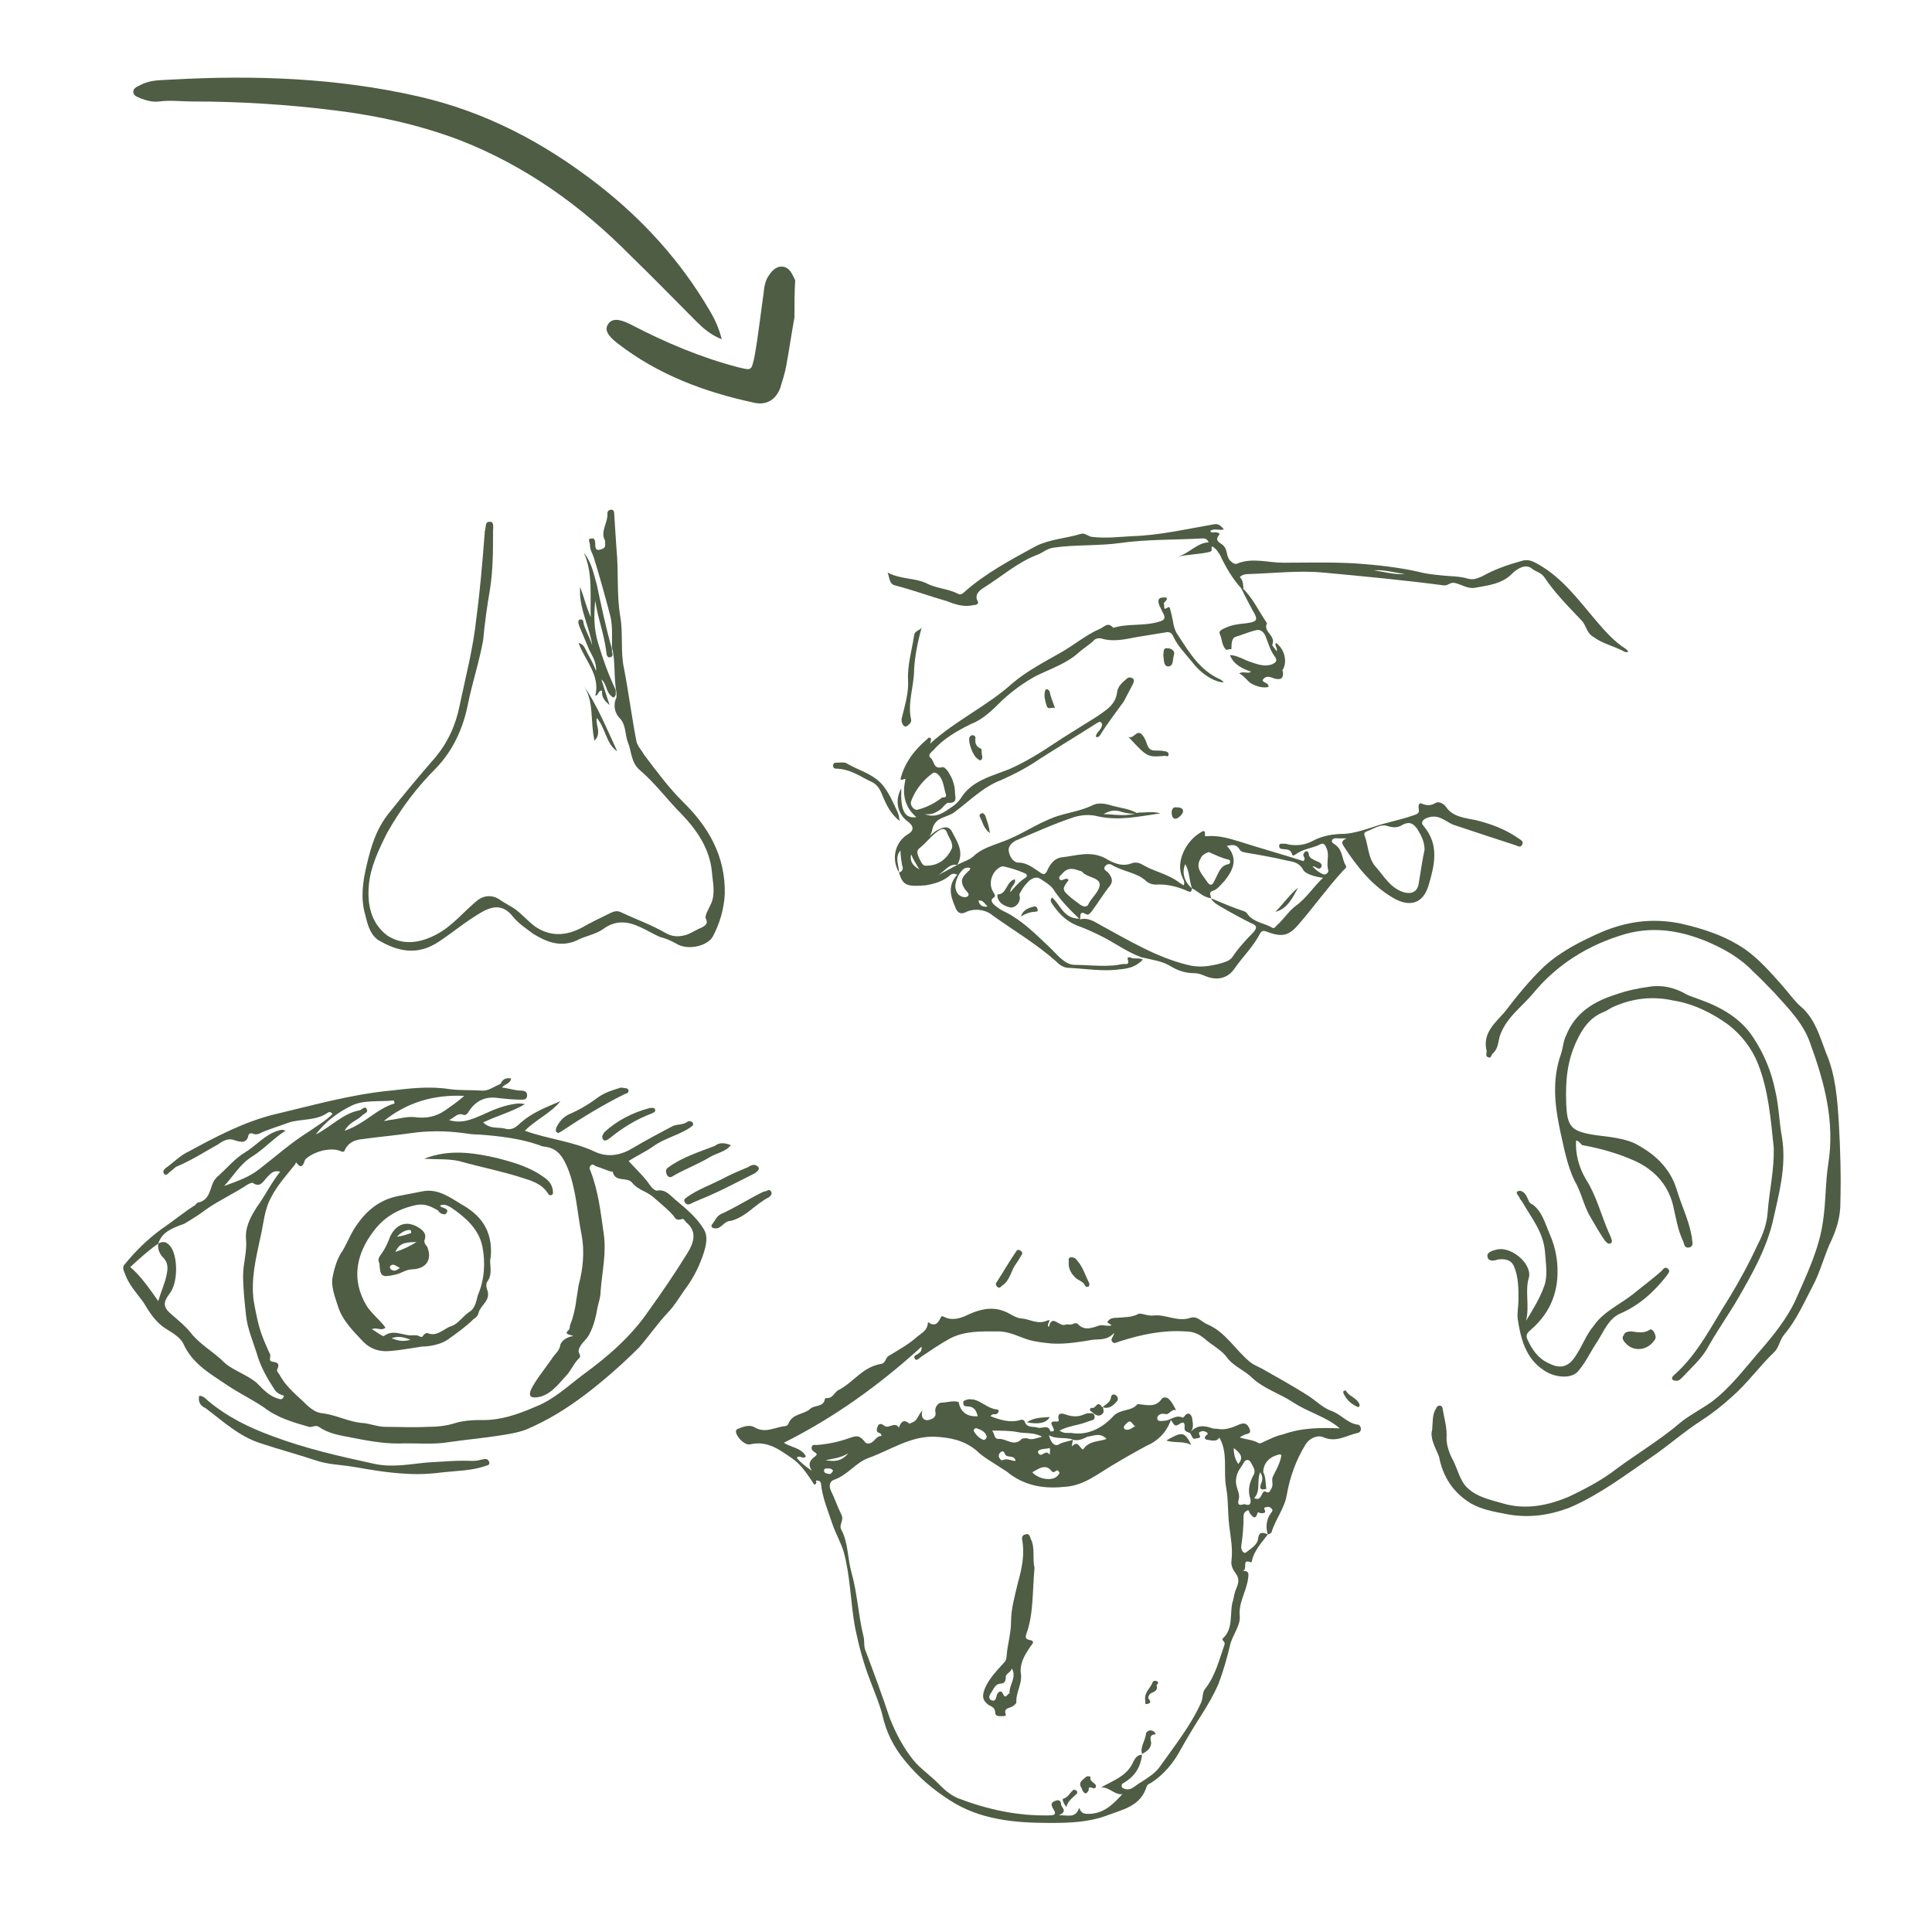 <?xml version="1.0" encoding="utf-8"?>
<!-- Generator: Adobe Illustrator 22.0.1, SVG Export Plug-In . SVG Version: 6.00 Build 0)  -->
<svg version="1.1" id="Layer_1" xmlns="http://www.w3.org/2000/svg" xmlns:xlink="http://www.w3.org/1999/xlink" x="0px" y="0px"
	 viewBox="0 0 255.1 255.1" style="enable-background:new 0 0 255.1 255.1;" xml:space="preserve">
<style type="text/css">
	.st0{fill:#4E5D44;}
</style>
<g>
	<path class="st0" d="M167.4,202.6c-0.8,1.1-1.8,2.1-2.1,3.5c0,0.1-0.1,0.2-0.1,0.2c-1.4-0.6-0.3,1.1-1.2,1.1c0.9,0,0.9,0.3,0.8,1
		c-0.2,1.7-1.3,3.2-1.1,5c0.1,1.3-1,2.5-1.3,3.9c-0.4,1.7-0.9,3.4-1.5,5c-0.6,1.4-1.4,2.8-2.3,4.2c-0.9,1.4-1.8,2.9-2.7,4.5
		c-0.9,1.7-2.2,3.3-3.9,4.4c-0.2,0.1-0.5,0.2-0.6,0.5c-0.8,2.6-3.1,3-5.2,3.8c-2.4,0.9-4.9,1-7.5,1c-4.7,0-9.3-0.4-13.3-3
		c-2.2-1.4-4.2-3.1-5.9-5.2c-1.5-1.8-2.5-3.8-3-6.1c-0.4-1.5-1-2.9-1.6-4.5c-0.9-2.3-1.5-4.6-2-7c-0.6-3.3-0.6-6.7-1.5-10
		c-0.4-1.3-1.1-2.5-1.5-3.7c-0.6-1.8-1.3-3.4-1.5-5.3c0-0.2-0.2-0.4-0.4-0.4c-0.4-0.1-0.2,0.2-0.2,0.3c-0.3,0.5-0.4,0-0.5-0.1
		c-0.8-1.2-1.6-2.4-2.8-3.2c-1.6-1.1-3.2-2.3-5.4-1.8c-0.7,0.2-1.7-0.8-1.9-1.5c-0.1-0.4,0.1-0.5,0.4-0.6c0.7-0.3,1.5-0.5,2.1-0.1
		c1.4,0.8,2.7-0.1,4-0.2c0.1,0,0.3-0.1,0.4-0.3c0.5-1.4,2.1-1.2,2.9-2c0.6-0.5,1.7-0.2,1.9-1.2c0-0.1,0.1-0.2,0.2-0.2
		c0.9,0.1,1.1-0.9,1.7-1.1c1.9-1,3.1-3,5.5-3.4c0.7-0.1,0.6-0.9,1.1-1.1c1.3-0.8,2.6-1.5,3.7-2.5c0.6-0.5,1.3-0.8,1.4-1.7
		c0-0.4,0.2-0.1,0.4,0c0.6,0.2,0.9,0,1.3-0.8c0.1-0.3,0.3-0.2,0.5-0.1c1,0.5,2.1,0.2,3.1-0.3c1.5-0.7,3.1-1.1,4.7-0.5
		c0.9,0.3,1.6,1,2.5,1c1,0.1,2,0.8,3.2,0.3c0.9-0.4-0.2,0.6,0.3,0.8c0.4-1.8,1.4,0.1,2.2-0.3c0.1-0.1,0.7,0.1,1-0.1
		c0.2-0.1,0.5-0.1,0.6,0c0.8,0.9,1.7,0.6,2.6,0.3c0.7-0.3,1.2,0.1,1.9-0.1c-0.2-0.1-0.4-0.3-0.6-0.4c0.3-0.6,0.9-0.6,1.3-0.6
		c0.9-0.1,1.8,0,2.8-0.5c0.3-0.2,1.2,0.3,2,0.2c1.6-0.2,3.2,0.9,4.9,0.3c0.9-0.3,1.5,0.6,2.3,0.9c2.3,1,3.6,3.3,5.5,4.9
		c0.5,0.4,1,0.6,1.6,0.9c2.1,1.2,4.3,2.4,6.3,3.7c0.9,0.6,1.8,1.5,2.9,1.9c1.2,0.4,2.1,1.6,3.4,1.8c0.3,0,0.4,0.2,0.5,0.5
		c0,0.3-0.1,0.5-0.4,0.6c-1.5,0.3-2.8,1.3-4.5,0.6c-0.8-0.4-1.9,0.1-2.4,0.9c-1.3,2.1-2.1,4.4-2.5,6.7c-0.3,1.8-1.5,3.2-2,4.9
		C167.8,202.5,167.5,202.6,167.4,202.6c-0.3-0.9-0.2-2,0.4-2.8c0.2-0.2,0.3-0.4,0.1-0.6c-0.2-0.2-0.4-0.3-0.6-0.2
		c-0.2,0-0.5,0-0.3,0.4s-0.2,0.4-0.5,0.4c-0.2,0-0.4-0.3-0.5,0.1c-0.3,0.9-0.7,0.2-0.9,0c-0.2-0.1-0.1-0.7-0.5-0.4
		c-0.2,0.1-0.4,0.3-0.4,0.7c0,1.3-0.1,2.6-0.3,3.9c-0.1,0.5,0.3,1.1,0.6,0.9c0.6-0.5,1.4-0.9,1.6-1.7
		C166.2,202.2,166.7,202.3,167.4,202.6z M141.7,190.1c-1-0.4-2.2,0-3.2-0.6c0.3,1.2,0.9,1.6,1.5,1.1
		C140.5,190.4,141.1,190.3,141.7,190.1c-0.1,0.2-0.1,0.5-0.2,0.9c0.9-0.9,1,0.2,1.5,0.4c0.8-1.2,2-1,3.1-1.4
		c-0.8-0.9-1.7-0.4-2.5-0.3C143,190,142.3,190.3,141.7,190.1z M167.2,196.6c-0.5,0.1-1,0.2-0.7-0.7c0.2-0.4,0.3-0.9-0.1-1.5
		c-0.5,1.1,0.1,2.5-0.8,3.4c1,0.5,0.9-0.8,1.4-0.9c0.5,0.3,0.6,0.2,0.9-0.4c0.3-0.6-0.1-1,0.2-1.6c0.4-0.8,0.8-1.5,1-2.3
		c0.1-0.4,0.2-0.7-0.4-0.5c-1.1,0.3-1.9,1.1-1.9,2.3C167.1,194.9,167.1,195.7,167.2,196.6z M157.1,189.2c-0.3-0.1-0.7-0.2-0.7-0.6
		c0.1-0.9-0.2-0.9-0.8-0.5c-0.6,0.4-0.7-0.3-1-0.6c-0.6,1.7-1.8,2.8-3.2,3.4c-1.5,0.8-2.9,1.6-4.4,2.5c-1.9,1.1-3.8,2.7-6.2,2.9
		c-2.7,0.3-5.2,0-7.5-1.7c-0.3-0.3-0.7-0.5-1-0.7c-1.2-0.8-2.5-1.5-3.4-2.4c-1.7-1.4-3.6-1.7-5.5-1.8c-3.2-0.1-5.9,1.8-8.7,2.8
		c-1.7,0.6-2.8,2.3-4.6,2.9c-0.5,0.2-0.7,0.7-0.4,1.4c0.5,1,0.9,2.2,1.4,3.2c0.4,0.8-0.4,1.3,0,2c0.9,1.7,0.8,3.7,1.3,5.5
		c0.8,2.8,0.9,5.6,1.6,8.5c0.2,0.7,0,1.3,0.3,2c1.1,2.9,2.2,5.9,3.2,8.9c0.8,2,1.8,3.9,3.1,5.5c0.9,1.1,2.2,2,3.2,3
		c0.8,0.8,1.5,1.5,2.6,2c3.9,1.5,7.9,2.4,12.2,2.3c0.7,0,0.9-0.2,0.5-0.8c-0.3-0.5-0.4-0.9,0.2-1.1c0.4-0.2,0.8-0.1,0.8,0.4
		s1,0.9-0.3,1.5c1.1-0.1,2.2,0.5,2.7-1c0.3,0.9,0.9,0.8,1.4,0.8c1.9-0.1,3-1.2,4.3-2.6c-1.1,0.1-1.6-0.9-2.8-0.9
		c1.6-0.9,3.1-1.4,4-2.9c0.3-0.5,0.5-1.4,1.4-1.4l0,0c-0.2,1.6-0.9,2.8-2.4,3.7c-0.2,0.1-0.3,0.2-0.3,0.4c0,0.3,0.2,0.3,0.4,0.4
		c0.9,0.3,1.4-0.5,2.2-0.9c0.9-0.6,1.9-1.2,2.5-2.1c1.9-2.7,4-5.3,5.4-8.4c0.3-0.7,0.1-1.4,0.6-1.9c1.3-1.7,1.8-3.8,2.5-5.8
		c0.1-0.4-0.5-0.5-0.2-0.8c1.3-1.2,0.9-3,1.2-4.6c0.2-0.5,0.2-1,0.4-1.6c0.3-0.8,0.7-1.4,0.1-2.3c-0.3-0.4-0.7-1-0.6-1.7
		c0.2-1.6-0.1-3.1-0.3-4.7c-0.2-1.7-0.1-3.4-0.4-5c-0.4-2.2,0.3-4.5-0.9-6.6c-0.3,0.6-1,0.4-1.6,0.3c-0.3,0-0.4-0.3-0.2-0.5
		c0.1-0.2,0.5-0.2,0.1-0.5c-0.2-0.1-0.4-0.2-0.7-0.1c-0.2,0.1-0.4,0.1-0.2,0.5c0.2,0.4-0.2,0.4-0.4,0.4
		C157.4,190.2,157.4,189.5,157.1,189.2c0.9-1.1,1.9-1,3-0.6c0.3,0.1,0.6,0,0.9,0.1c0.9,0.1,1.7-0.2,2.6-0.6c0.9-0.4,1.2,0.1,1.4,0.6
		c0.3,0.7-0.5,0.6-0.8,0.8c-0.1,0.1-0.3,0.1-0.5,0.3c0.9,0.3,1.7,0.3,2.4,0.7c0.2,0.1,0.3,0.1,0.5,0c0.9-0.4,1.8-0.9,2.8-1.1
		c2.5-0.9,5-0.9,7.5-0.8c-1.7-1.5-4.1-2.1-6.1-3.4c-1.8-1.2-3.9-1.8-5.5-3.3c-1-1-2.5-1.5-3.4-2.8c-0.7-0.9-1.9-1.5-2.8-2.3
		c-0.8-0.7-1.6-1-2.6-1c-2.9-0.2-5.8,0.4-8.6,1.3c-0.4,0.1-0.8,0.4-1,0.1c-0.4-0.4,0.2-0.7,0.2-1.2c-0.9,1-1.9,0.8-2.8,0.9
		c-1.8,0.3-3.6,0.6-5.4,0.5c-1-0.1-2.1-0.2-3.1-0.5c-1.3-0.4-2.5-1.1-4-1.1c-2.2,0-4.3-0.1-6.3,0.9c-1.3,0.7-2.6,1.6-3.8,2.4
		c-0.3,0.2-0.7,0.7-0.9,0.3c-0.3-0.4,0.3-0.5,0.5-0.7c0.3-0.2,0.4-0.4,0.4-0.9c-5.6,5.1-11.6,9.4-18.2,12.7c0.9,0.6,2.4,0.7,2.9,1.8
		c-0.4,0.5-0.8-0.3-1.2,0.2c0.5,0.6,1,1,2,1.7c-0.6-0.9-0.2-1.4,0.3-1.8c0.4-0.3,0.5-0.4,0-0.7c-0.3-0.2-0.4-0.4-0.3-0.7
		s0.4-0.2,0.6-0.2c1.4-0.1,2.9-0.4,4.3-0.9c1.1-0.4,1.4-0.4,2.2,0.6c0.1,0.1,0.3,0.1,0.4,0.1c0.8-0.1,0.9-1,1.7-1c0,0,0-0.3-0.3-0.4
		c-0.5-0.1-0.3-0.6-0.2-0.9c0.2-0.4,0.5-0.3,0.8-0.1c0.6,0.6,1.4-0.6,2,0.3c0.3-0.9,0.7-1.1,1.4-0.5c0,0,0.3-0.2,0.4-0.2
		c0.6-0.2,0.7-0.9,1.3-1.6c-0.3,1.1,0.3,1.4,0.8,1.3c0.4-0.1,1.1-0.3,0.9-1.1c-0.1-0.6,0.4-1.2,0.8-1.2c0.8,0,1.5-0.3,2.2-0.1
		c0.2,0.1,0.1,0.3,0.2,0.5c0.3,0.9,1.1,1.5,2.4,1.4c-0.2-0.8-0.5-1.3-1.4-1.3c-0.3,0-0.5-0.1-0.5-0.4c-0.1-0.4,0.3-0.4,0.5-0.5
		c0.3-0.1,0.6,0,0.9,0c1.1,0.3,1.9,1.2,3,1.3c0.4,0,0.3,0.4,0,0.6c-0.2,0.1-0.6-0.1-0.8,0.3c1.3,0.5,2.6,0.9,3.9,0.5
		c0.3-0.1,0.5,0,0.6,0.2c0.3,0.9,1.1,0.6,1.7,0.8c0.6,0.2,1.4-0.5,1.7,0.5c0,0,0.2,0,0.3,0c0.2-0.1,0.2-0.2,0.1-0.4
		c-0.2-0.5-0.7-1,0.5-0.9c0.1,0,0.2,0,0.2-0.2c-0.3-1.2,0.7-0.8,1-0.7c0.9,0.3,1.6,0.3,2.5-0.1c0.2-0.1,0.5-0.1,0.7-0.1
		s0.4,0,0.5,0.3s0,0.5-0.2,0.6c-0.3,0.1-0.7,0.2-0.9,0.3c-1.1,0.4-2.4,0.5-3.5,1.1c0.6,0.4,1,0.3,1.5,0.3c2.3,0.4,4.2-0.7,5.6-2.2
		c0.9-1,2.4-0.6,3.2-1.6h0.1c1.1,0.1,2.3,0.5,3.1-0.7c0.2-0.3,0.8-0.2,1,0.1c0.4,0.4,0.6,0.9,0.9,1.4c-0.7-0.2-0.9,0.7-1.5,0.5
		c-0.5-0.1-0.9,0.1-1,0.5c0,0.6,0.6,0.4,0.9,0.4c0.9,0,1.5-0.9,2.5-0.4c0,0,0.1-0.1,0.2-0.2c0.5-0.7,0.9-0.2,1,0.2
		C157.5,187.9,157.7,188.6,157.1,189.2z M164.3,198.6c0.8,0.3,0.9-0.1,0.8-0.7c-0.4-1.1-0.1-2.2,0.4-3.1c0.4-0.7-0.1-1.2-0.4-1.8
		c-0.2-0.3-0.6-0.3-0.8,0c-0.4,0.8-1,1.2-1.1,2.4c-0.1,0.9,0.5,1.6,0.4,2.4C163.4,198.5,163.4,198.9,164.3,198.6z M137.6,189.7
		c-1.1-0.6-2.2-0.4-3.2-0.6s-2.1-0.2-3.4-0.2c0.4,0.5,0.2,1.1,0.9,1.1c0.9-0.1,2,1.1,3,0c0.1-0.1,0.5-0.1,0.7-0.1
		C136.2,190.2,136.8,189.9,137.6,189.7z M136.3,194.4c0.9,1,2.8,1.2,3.4,0.4c0.1-0.2,0.3-0.3,0.1-0.5c-0.2-0.3-0.3-0.1-0.5,0
		c-0.1,0.1-0.3,0.1-0.4,0C138.1,193.2,137.2,193.9,136.3,194.4z M130.3,189.7c-0.2-0.7-0.8-0.9-1.3-1.1c-0.3-0.1-0.5,0.2-0.4,0.4
		c0.3,0.5,0.7,0.9,1.2,1.1C130,190.2,130.2,190,130.3,189.7z M134.1,192.9c-0.2-0.9-1.1-0.3-1.4-0.9c-0.1-0.2-0.2-0.5-0.5-0.3
		c-0.2,0.1-0.4,0.4-0.3,0.7c0.1,0.2,0.3,0.5,0.5,0.4C133,192.5,133.5,192.9,134.1,192.9z M163.5,193.3c0.8-0.9,0.2-1.5-0.6-2.1
		C162.9,192.1,163.1,192.7,163.5,193.3z M149.9,188.3c-0.4-0.1-0.5-1-1.1-0.4c-0.2,0.2-0.6,0.5-0.3,0.8
		C149,189,149.5,188.5,149.9,188.3z M138.6,191.2c-0.4,0.1-0.9,0.1-1.2,0.2c-0.3,0.1-0.5,0.3-0.2,0.6c0.4,0.4,0.9-0.7,1.4,0.1
		C138.6,191.8,138.7,191.5,138.6,191.2z M112,191.9c-1,0.6-2,0.7-3,0.9C110.1,193,111.1,193,112,191.9z M110,194.2
		c-0.1-0.2-0.3-0.3-0.5-0.3c-0.3,0-0.7-0.1-0.7,0.3c0,0.3,0.4,0.4,0.6,0.4C109.7,194.7,109.8,194.5,110,194.2z"/>
	<path class="st0" d="M67.5,142.4c-0.2,0.8-0.9,0.7-1.2,1.2c0.9,0.1,1.7,0.4,2.5,0.4c0.5,0,0.8,0.2,0.8,0.6c0,0.6-0.4,0.6-0.8,0.6
		c-0.9,0-2-0.1-2.9-0.2c-1.8-0.3-3.1,0.3-4.1,1.9c-0.1,0.2-0.4,0.4-0.6,0.3c-0.8-0.3-1.1,0.3-1.9,0.7c1.7,0.5,3-0.1,4.4-0.7
		c1.5-0.7,2.9-1.3,4.7-1.5c0.3,0,0.6,0,0.9,0.1c-1.7,1-3.6,1.5-5.5,2.4c0.9,0.9,1.9,0.6,2.8,0.8c0.9,0.3,1.5-0.1,2.2-0.8
		c1.5-1.3,3.3-2,5.2-2.8c-1.3,1.6-3.2,2.4-4.7,3.9c3,1.1,6.4,1.4,9.3,2.8c1.8,0.8,3.5,0.4,5.1-0.6c1.7-1,3.4-1.9,5.1-2.8
		c0.6-0.3,1.3-0.1,2-0.6c0.1-0.1,0.6-0.1,0.7,0.2c0.1,0.4-0.2,0.4-0.4,0.6c-1.5,1-3.4,1.4-4.9,2.5c-1,0.7-2.1,1.2-3.2,1.9
		c1,1.1,2.1,2.1,2.9,3.3c0.2,0.3,0.7,0.7,0.9,0.6c1.2-0.2,1.8,0.8,2.6,1.4c1.2,1,2.5,2.1,3.4,3.5c0.8,1.1,0.4,2.4,0.1,3.4
		c-0.5,1.5-1.2,3-2.2,4.4c-0.9,1.2-1.6,2.5-2.6,3.5c-1.3,1.4-2.4,3-3.7,4.5c-2.3,2.3-4.7,4.4-7.2,6.3c-2.4,1.8-4.8,3.3-7.6,4.5
		c-1.2,0.5-2.7,0.7-4,0.9c-2,0.3-4.1,0.5-6.2,0.8c-2.3,0.4-4.6,0.1-6.8,0.2c-2.2,0-4.2-0.4-6.3-0.8c-1.5-0.3-2.9-0.5-4.2-1.4
		c-0.4-0.3-0.9,0.1-1.3,0c-2.1-0.6-4.2-1.2-6-2.6c-1.5-1-3.3-1.9-4.8-2.9c-2.2-1.5-4.6-2.8-5.8-5.5c-0.4-0.8-1.4-1.4-2.2-1.9
		c-1.5-0.9-2.3-2.3-3.1-3.6c-0.9-1.2-1.9-2.3-2.4-3.7c-0.2-0.5-0.4-0.9,0-1.3c1.4-1.7,2.9-3.2,4.8-4.6c1.5-1,2.9-2.2,4.5-3.2
		c0.1-0.1,0.2-0.3,0.3-0.3c1.6-0.3,1.6-1.8,2.1-2.8c0.2-0.3,0.4-0.6,0.7-0.8c1.1-1,2.2-2.3,3.4-3c1.5-0.9,2.7-2.4,4.4-2.9
		c0.3-0.1,0.6-0.2,1,0c-1.6,1-2.8,2.4-4.4,3.4c-1.6,1-2.5,2.6-3.7,3.9c1.6-0.6,3.2-1.1,4.6-2.2c2.2-1.7,4.2-3.5,6.6-5
		c1-0.7,2.2-1.4,3.1-2.3c-0.2-0.3-0.4-0.3-0.6-0.2c-1.5,1.1-3.4,0.8-5.1,1.3c-1.3,0.5-2.8,0.9-4,1.5c-0.3,0.1-0.5,0.1-0.8,0
		c-0.2-0.1-0.5-0.1-0.6,0.2c-0.2,1.1-1,0.9-1.7,0.7c-0.9-0.4-1.6,0-2.3,0.5c-1.8,1-3.5,2.1-5.4,2.9c-0.3,0.1-0.5,0.4-0.8,0.6
		c-0.3,0.2-0.7,0.8-0.9,0.4c-0.4-0.4,0.2-0.8,0.5-1c0.9-0.7,1.7-1.5,2.8-2c3.5-1.9,7.1-3.8,11-4.8c5.1-1.2,10.3-2.7,15.6-3.2
		c2.6-0.3,5.1-0.6,7.7-0.2c1.4,0.2,2.8,0.1,4.3,0.2c0.8,0.1,1.6-0.5,2.5-0.9C66.4,142.4,66.9,142.3,67.5,142.4z M20.9,164.2
		c0.7-0.4,1.2-0.2,1.7,0.5c0.9,1.4,0.9,4.7-0.2,6.1c-0.9,1.2-0.9,1.8,0.3,2.8c0.9,0.8,1.8,1.5,2.5,2.4c1.1,1.4,2.8,2.4,4.1,3.6
		c1.2,1.3,3.2,1.8,4.6,3c0.8,0.8,1.5,1.6,2.6,2c0.4,0.1,0.8,0.4,1-0.3c-0.6-0.2-1-0.4-1.3-0.9c-0.9-1.4-1.8-2.9-2.3-4.7
		c-0.5-1.6-1.2-3.2-1.4-4.9c-0.2-1.8-0.4-3.6-0.4-5.4c0-1.5,0.5-3,0.4-4.6c-0.2-1.6,0.5-3,1.4-4.4c1.1-1.5,1.9-3.2,3.1-4.7
		c-0.9-0.2-1.2,0.2-1.7,0.7s-0.9,1.5-1.9,0.8c-0.1-0.1-0.5,0.1-0.7,0.2c-1.8,1.2-3.8,2.1-5.5,3.3c-0.9,0.7-1.9,1.3-2.9,1.9
		C22.9,162.1,21.4,162.6,20.9,164.2c-1.3,0.9-2.5,2-3.7,3.1c1.4,1.2,2.5,2.8,3.7,4.5c0.4-1.4,0.9-2.4,1.1-3.5
		c0.2-0.9,0.2-1.7-0.6-2.4C21,165.4,20.8,164.8,20.9,164.2z M75.7,176.4c-0.5-0.2-1.3-0.2-0.6-0.8c0.2-0.2,0.1-0.5,0.2-0.7
		c0.7-1.7,0.8-3.5,1.1-5.2c0.6-2.2,0.8-4.5,0.4-6.6c-0.6-3-0.7-6.1-1.9-9c-0.7-1.6-1.4-2.5-3-2.7c-0.2,0-0.5-0.1-0.7-0.2
		c-2.6-0.9-5.3-1.2-8-1.4c-0.8,0-1.4-0.1-2.1-0.2c-2.3-0.3-4.6-0.3-6.7,0s-4.3,0.5-6.5,0.8c-1,0.1-1.8,0.4-2.3,1.3
		c-0.1,0.3-0.2,0.5-0.6,0.3c-1.4-0.6-3.7,0.1-4.7,1.1c-0.2,0.5-0.4,1.4-1.1,0.5c-0.1-0.2-0.2,0-0.2,0.1c-1.1,1.4-2.4,2.8-3.2,4.4
		c-0.9,1.6-1,3.5-1.4,5.2c-0.6,2.8-1.3,5.6-0.9,8.5c0.3,1.6,0.6,3.3,1.2,4.8c0.3,0.8,0.6,1.4,0.9,2.1c0.3,0.4-0.3,1,0.4,1.1
		c0.8,0.1,0.9,0.4,0.6,1c-0.1,0.3,0.2,0.5,0.3,0.7c0.9,1.7,2.4,2.8,3.7,4.1c0.6,0.5,1.1,0.9,1.9,1c1.9,0.2,3.6,1.2,5.5,1.3
		c0.9,0.1,1.9,0.5,2.9,0.5c1.8,0,3.7,0.1,5.5,0c1.2,0,2.5-0.1,3.7-0.5c1-0.3,2.2-0.4,3.2-0.4c2.8,0.1,5.2-0.8,7.5-1.8
		c2.3-0.9,4.2-2.7,6.2-4.2c3.3-2.4,6.4-5.1,8.7-8.5c1.8-2.5,3.5-5,5.1-7.6c0.8-1.3,1.3-2.8-0.2-4c-0.2-0.2-0.3-0.6-0.7-0.4
		c-0.6,0.2-0.8-0.2-1-0.5c-0.8-0.9-1.7-1.6-2.6-2.4s-2.1-1-2.8-1.9c-0.7-0.9-2.3,0-2.6-1.5h-0.2c-0.7-0.2-1.3-0.5-2-0.7
		c-0.2-0.1-0.5-0.4-0.7-0.1c-0.3,0.3-0.1,0.5,0,0.8c1,2.6,1.3,5.3,1.7,8.1c0.4,2.6-0.2,5.1-0.4,7.7c0,0.7-0.2,1.3-0.4,2.1
		c-0.2,1.2-0.5,2.5-1.1,3.6c-0.4,0.8-1.2,1.2-1.4,2.1c-0.1,0.4,0.5,0.7,0,1.1c-0.7,0.7-1,1.6-1.7,2.3c-1,1.1-2.1,2.6-3.8,2.8
		c-0.9,0.1-1.1-0.2-0.8-1c0.7-1.4,1.8-2.7,2.7-4c0.4-0.7,1.1-1.1,1.2-2C74.2,177.1,74.6,176.6,75.7,176.4z M61.3,144.7
		c-4.1-0.2-7.6,0.9-10.6,3.3c0.1,0,0.4,0,0.6-0.1c1.1-0.1,2.3-0.5,3.4-0.4c1.5,0.2,2.8,0,4.1-0.9C59.5,146.1,60.4,145.5,61.3,144.7z
		 M52.1,145.7c0-0.1-0.1-0.3-0.1-0.4c-1.9,0.2-4-0.1-5.6,0.7c-1.6,0.8-3.3,1.9-4.7,3.8c2.1-1.1,3.6-2.8,5.8-3.2
		c0.3-0.1,0.7-0.6,0.9-0.2c0.3,0.5-0.3,0.6-0.6,0.9c-0.7,0.7-1.6,0.8-2.3,2C48.2,148.4,49.7,146.4,52.1,145.7z"/>
	<path class="st0" d="M118.7,115.2c-1-1.7-0.6-3.9,1.1-5c0.9-0.5,0.9-1.1,0.1-1.7c-1.4-1-1.8-2.8-0.9-4.4c-0.1,2.9,0.4,4,2,3.8
		c-1.4-1.2-1.9-2.8-1.5-4.7c0-0.1,0.2-0.5-0.2-0.3c-0.5,0.2-0.4-0.1-0.3-0.4c0.6-2,1.8-3.5,3.3-4.8c0.2-0.1,0.3-0.5,0.6-0.2
		c0.1,0.1,0,0.3-0.1,0.7c3.4-3.1,7.6-5,10.9-8c1.9-1.6,4.2-2.8,6.3-4c1.8-1,3.4-2.4,5.3-3.2c0.6-0.3,1-0.9,1.7-0.1
		c1.9-0.6,4-0.2,6-0.8c0.8-0.2,0.9-0.5,0.6-1.1c-0.2-0.3-0.3-0.7-0.5-1c-0.3-0.8-0.2-1.2,0.9-1.1c0.3,0.4-0.5,0.6-0.3,0.9
		c0.1,0.2-0.2,0.9,0.5,0.4c0.3-0.2,0.3,0.3,0.4,0.6c0.3,1,0.3,2.2,0.9,3c1.5,2.3,2.9,4.7,5.6,5.9c0.2,0.1,0.3,0.2,0.5,0.4
		c-1.2,0-3-1.1-4.2-2.7c-0.9-1.1-1.9-2.1-2.5-3.4c-0.2-0.5-0.6-0.6-1-0.5c-1.2,0.2-2.5,0.4-3.7,0.6c-1.6,0.3-3.2,0.7-4.8,0.2
		c-0.5-0.1-0.9,0.1-1.1,0.4c-0.6,0.5-1.2,0.9-1.8,1.4c-1.6,1.5-3.8,2.2-5.8,3.2c-1.6,0.9-3,1.9-4.4,3.2c-1.2,1.2-2.5,2.5-4.1,3.1
		c-1.8,0.9-3.6,1.9-4.9,3.4c-0.3,0.3-0.9,0.7-0.4,1.1s0.3,1.5,1.5,1.2c0.4-0.1,0.9,0.7,1.2,1.3s0.5,1.4,0.5,2.1
		c0,0.5,0.4,1.4-0.9,1.3c-0.3,0-0.8,0.8-1.2,1c-0.5,0.3-0.9,0.6-1.9,0.5c1.6,0.6,2.6-0.3,3.5-0.9c0.5-0.3,0.9-0.7,1.2-1.1
		c1.5-2.5,4.2-3,6.6-4c2-0.9,3.8-2,5.6-3.2c1.8-1.2,3.8-2.4,5.7-3.6c1.3-0.9,2.6-1.6,2.8-3.3c0.1-0.8,0.7-1.3,1.3-1.8
		c0.2-0.2,0.5-0.2,0.8,0c0.2,0.2,0.1,0.5,0,0.7c-0.4,0.8-0.8,1.5-1.2,2.3c-1,1.4-2.1,2.8-3.1,4.4c-0.1,0.2-0.3,0.4-0.6,0.3
		c0-0.5,0.5-0.8,0.7-1.2c0.1-0.2,0.2-0.5,0-0.7c-0.2-0.2-0.4,0-0.6,0.1c-2.5,1.6-5,3.1-7.5,4.7c-1.6,1.1-3.3,2-5.1,2.8
		c-2.4,0.9-4.1,2.7-6,4.1c-0.9,0.8-2.2,0.7-2.8,1.7c-0.4,0.5-0.2,1.2-0.8,1.7c0.5-0.4,0.9-0.8,1.4-1c0.8-0.4,1.4-0.4,1.8,0.5
		c0.7,1.3,1.5,2.6,0.6,4.2c-1.1-0.2-1.7,0.9-2.6,1.4c0.9-0.5,1.7-0.9,2.6-1.4c0.7-0.4,1.5-0.6,2.1-1.1c1-1,2.4-1.4,3.7-1.9
		c2.6-0.9,4.7-2.5,7.3-3.4c1.5-0.5,3.1-0.7,4.6-1.4c0.9-0.5,1.8-0.3,2.8,0c1.1,0.3,2.3,0.4,3.3,1c-0.8,0.1-1.4,0-2.1-0.2
		c-0.9-0.3-1.5-0.2-2.4,0.3c1.5,0,3,0.4,4.6-0.2c0.9,0,2-0.2,2.9,0.1c-2.8,0.4-5.4,1-8.2,0.4c-1.1-0.3-2.2-0.2-3.2,0.1
		c-2.7,0.9-5.1,2-7.7,3.1c-0.7,0.4-1,0.9-0.9,1.4c0.1,0.7,0.6,1.5,1.3,1.5c1.1,0,1.9,0.7,2.7,1.2c0.5,0.4,0.8,0.5,1.1-0.2
		c0.4-0.9,1-1.6,1.9-1.7c1.9-0.2,3.7-0.9,5.7,0.1c1,0.6,2.2,1.2,3.5,0.7c0.5-0.2,1-0.1,1.5,0.2c1.5,0.9,3.4,1.2,4.9,2.4
		c0.2,0.1,0.3,0.2,0.5,0.3c0.2-0.5-0.1-0.8-0.2-1.1c-0.9-2,0.5-4.7,2.3-5.8c0.3-0.2,0.8-0.6,0.7,0.3c0,0.2,0.2,0.1,0.4,0.1
		c1.4-0.1,2.8,0.3,4.1,0.7c2.8,0.9,5.7,1.7,8.5,2.6c0.4-0.4-0.1-0.6,0-0.9c0.1-0.2,0.2-0.4,0.4-0.4s0.3,0.2,0.3,0.3
		c0,0.6,0.5,0.7,0.8,0.9c0.4,0.2,1,0.3,0.9,0.8c-0.3,0.7-0.8-0.1-1.2,0c0.3,0.3,0.5,0.5,0.8,0.7c0.3,0.2,0.7,0.5,1,0.3
		c0.5-0.3,0.2-0.6,0.2-0.9c-0.1-0.8,0.2-1.6-0.1-2.4c-0.2-0.5-0.4-0.9-0.9-0.6c-1,0.5-2.3,0.6-3.2,1.3c-0.2,0.1-0.4,0.3-0.5,0
		c-0.2-0.8-0.9-0.6-1.3-0.7c-0.2,0-0.4-0.1-0.4-0.4s0.2-0.3,0.4-0.3c0.3,0,0.6,0,0.8,0.1c1.1,0.2,2.2,0.1,3.3-0.5
		c1.3-0.7,2.8-0.9,4.2-0.9c1.2-0.1,2.5-0.5,3.7-0.9c1.7-0.6,3.5-0.9,5.2-1.5c0.9-0.3,0.9-0.3,0.8-1.2c0-0.3,0.2-0.5,0.4-0.4
		c0.7,0.3,1.2,0.3,1.9-0.1c0.4-0.2,1,0.1,1.3,0.5c0.9,1.4,2.6,1.5,4,1.8c2,0.5,3.9,1.2,5.6,2.4c0.3,0.2,0.7,0.4,0.5,0.8
		c-0.2,0.5-0.6,0.2-0.9,0.1c-2.8-0.9-5.5-1.8-8.2-2.7c-0.5-0.2-0.9-0.5-1.3-0.7c-0.7-0.4-1.4-0.5-2.2-0.2c-0.5,0.2-0.9,0.6-0.4,1.1
		c2.1,2.5,1.4,5.2,0.6,7.9c-0.7,2.2-2.3,2.8-4.4,1.7c-2.9-1.6-5-4.2-6.8-7c-0.4-0.6,0-0.8,0.4-1c-0.4,0-0.7,0-1,0s-0.7-0.1-0.9,0.2
		c-0.2,0.4,0.3,0.5,0.6,0.8c0.8,0.7,0.7,1.8,1.2,2.6c0.2,0.2-0.2,0.5-0.4,0.7c-2,2.2-3.8,4.7-5.7,6.9c-1.4,1.7-2.3,1.9-4.4,1.1
		c-0.5-0.2-0.7,0-0.9,0.4c-0.9,1.7-2.2,2.9-3.3,4.5c-0.9,1.3-2.3,1.6-3.8,1c-0.5-0.2-0.9-0.4-1.5-0.4c-1.1,0-2.1-0.3-3.1-0.9
		c-1.1-0.7-2.6-0.9-3.9-1.2c-1.9-0.7-3.5-1.9-5.3-2.8c-1-0.5-2.1-1-3.2-1.4c-1.5-0.6-2.5-1.7-3.3-2.9c-0.1-0.2-0.3-0.4,0-0.8
		c1.1,0.9,1.5,2.8,3.6,2.8c-1.4-1.3-2.6-2.6-3.5-4c-0.4-0.5-1.1-0.9-1.7-1.3c-0.5-0.3-1.2,0-1.7,0.6c-0.4,0.4-0.7,0.9-0.9,1.3
		c-0.1,0.1-0.1,0.2-0.1,0.3c0.3,0.8-0.5,1.8-1.3,1.6c-0.7-0.2-1.4-0.5-1.6-1.4c0-0.1,0-0.3,0-0.3c1.3,0,1.1-1.7,2.3-2
		c0.2,0.7-0.6,0.9-0.6,1.7c0.7-0.8,1.2-1.4,2-1.9c0.3-0.2,0.2-0.5-0.1-0.6c-0.9-0.4-1.9-0.7-2.8-0.9c-0.1,0-0.2,0-0.2,0
		c-1.2,0.4-1.9,2.1-1.2,3.3c0.2,0.4,0.5,0.6,0,0.9c-0.4,0.3,0,0.7,0.2,0.9c0.5,0.4,0.9,0.7,1.4,0.9c2.2,1.1,3.9,2.8,5.7,4.5
		c1,0.9,2.1,2.5,3.5,2.5c1.5,0,3.1,0.2,4.7,0.1c0.6,0,1-0.1,1.6-0.2c0.3-0.1,1,0.3,0.7-0.7c-0.1-0.2,0.2-0.2,0.3-0.2
		c0.5,0.3,1.1,0,1.7,0.3c-0.9,1-2,1.2-3.1,1.3c-2.2,0.3-4.5-0.1-6.6-0.2c-0.8,0-1.3-0.4-1.8-0.9c-2.6-2.3-5.5-4-8.3-6
		c-0.9-0.8-2.4-1-3.5-0.5c-0.9,0.5-1.3-0.1-1.5-0.7c-0.6-1.4-1-2.8,0.3-4.2c-0.6-0.3-0.9,0-1.1,0.2c-0.9,0.7-1.9,1-3.1,1.2
		C119.7,117.1,119.2,116.9,118.7,115.2c0.7-0.2,0.5-0.8,0.4-1c-0.1-0.7-0.2-1.2-0.2-1.9C118.1,113.2,118.7,114.2,118.7,115.2z
		 M159.9,118.6c-1-0.1-1.7-0.9-2.5-1.3c-0.4-1-0.3-2.2-0.9-3.2c-0.5,1.1-0.1,2.4,0.9,3.2c-0.1,0.2,0,0.6-0.5,0.4
		c-1.3-0.6-2.8-1-4.3-0.9c-0.5,0-1-0.2-1.3-0.5c-1.2-1.1-3-1.2-4.5-2.1c-0.3-0.2-0.7-0.1-0.9,0.2c-0.3,0.4,0.2,0.6,0.4,0.8
		c0.5,0.6,0.7,1.1,0.3,1.7c-0.9,1.1-1.6,2.3-2.5,3.5c-0.2,0.2-0.4,0.5-0.7,0.3c-0.9-0.5-0.7,0.2-0.8,0.7c1.1-0.3,1.9,0.3,2.8,0.8
		c3.7,2,7.3,4.2,11.4,5.2c1.5,0.4,2.9,0.2,4.4-0.2c0.6-0.2,1.1-0.3,1.5-0.8c0.8-1.2,1.8-2.3,2.8-3.3c0.5-0.6,0.5-0.9-0.3-1.2
		c-1.2-0.6-2.5-1.3-3.7-2C160.8,119.5,160.2,119.2,159.9,118.6c1.4,0.6,2.8,1.2,4.3,1.7c0.3,0.1,0.4,0.2,0.6,0.5
		c0.8,1,2.2,1.1,3.2,1.7c0.3,0.2,0.5-0.3,0.8-0.5c0.8-0.8,1.4-1.7,2.3-2.4c1.4-1,2.4-2.6,3.6-3.7c-1-0.1-2.3-0.5-2.6-1
		c-0.6-1.1-1.4-1.1-2.3-1.3c-1.7-0.4-3.4-0.7-5.2-1c-0.4-0.1-0.7-0.1-0.9-0.4c-0.4-0.7-0.9-0.7-1.7-0.5c1.5,1.6,0.9,3.1-0.3,4.6
		c-0.5,0.5-0.9,1.1-1.5,1.3C159.5,117.8,159.9,118.2,159.9,118.6z M188.1,112.2c0-1.1-0.5-2-1-2.8c-0.6-0.8-1.1-0.9-1.9-0.5
		c-0.6,0.4-1.2,0.4-1.9,0.2c-1-0.4-2,0.4-2.9,0.7c-0.3,0.1-0.3,0.4-0.2,0.6c0.5,1.3,0.4,2.8,1.4,4c1.1,1.2,1.9,2.8,3.7,3.4
		c1,0.3,1.8,0,2-1C187.6,115.1,187.8,113.5,188.1,112.2z M141.1,116.2c-0.9,1.2-0.9,1.3,0.4,2.4c0.4,0.3,0.9,0.7,1.2,0.9
		c0.5,0.3,0.9,0.3,1.1-0.3c0.5-0.8,1.3-1.5,1.4-2.3c0.1-0.9-1.2-1-2-1.5c-0.2-0.1-0.3-0.4-0.6-0.4c-0.8-0.3-1.5-0.5-2.2,0.2
		c-0.2,0.3-0.7,0.5-0.5,0.9C140.3,116.5,140.7,115.7,141.1,116.2z M124.9,104.9c-0.3-0.9-0.3-1.9-1-2.6c-0.3-0.3-0.6-0.4-0.9-0.1
		c-1.2,0.9-2.2,2.2-2.7,3.6c-0.2,0.6,0.5,1.3,0.9,1.1c1.2-0.3,2.3-0.9,3.2-1.6C124.7,105.3,125,105.3,124.9,104.9z M122.4,114.3
		c1.5,0,2.6-0.9,3.2-2.1c0.4-0.7-0.2-1.4-0.5-2.1c-0.2-0.7-0.6-0.8-1.2-0.4c-0.9,0.6-1.6,1.6-2.5,2.3c-0.5,0.4-0.2,0.9,0,1.4
		C121.7,113.9,121.8,114.4,122.4,114.3z M159.6,112.5c-0.5,0.2-0.9,0.4-1.1,0.9c-0.7,1.2,0.2,2,0.8,2.9c0.5,0.8,0.8,0.6,1.1-0.1
		c0.5-0.9,0.7-1.9,1.8-2.1c0.2,0,0.4-0.5,0-0.6C161.3,113.3,160.5,112.9,159.6,112.5z M128.1,114.6c-0.9-0.2-1.2,0.5-1.5,0.9
		c-0.4,0.8-0.7,1.6-0.2,2.4c0.2,0.4,0.9,0.7,1.3,0.5c0.5-0.3-0.1-0.7-0.3-1c-0.6-0.9-0.5-1.5,0.3-2.2
		C127.8,115,128.1,115,128.1,114.6z M121.4,114.8c-0.5-0.8-0.8-1.3-1.1-2C120.1,113.7,120.5,114.3,121.4,114.8z M130.4,119.7
		c-0.7-0.8-0.7-0.8-1.2-0.8C129.3,119.5,129.7,119.8,130.4,119.7z"/>
	<path class="st0" d="M189.1,188.8c0.1-1.1,0-2,0.5-2.8c0.1-0.2,0.2-0.4,0.5-0.4s0.4,0.3,0.4,0.5c0.2,1.2,0.6,2.5,0.5,3.8
		c0,1,0.4,2.1,0.9,3c0.6,1.2,0.9,2.7,1.9,3.6c1.3,1.2,2.9,1.5,4.6,2c3,0.9,6,0.3,8.8-0.9c1.9-0.9,3.8-1.9,5.5-3.1
		c3-2.3,6.3-4.2,9.1-6.6c1.2-1,2.8-1.8,4.2-2.8c2.4-1.8,4.2-4.2,6.1-6.4c2-2.3,3.9-4.6,5.1-7.3c1.4-3.2,3-6.5,3.5-10.1
		c0.4-2.6,0.3-5,0.7-7.6c0.9-5.6-0.5-10.8-2.4-16c-0.9-2.6-2.9-4.6-4.7-6.6c-0.9-0.9-1.8-1.9-2.8-2.8c-1.8-1.9-4-3.1-6.4-4.1
		c-3.3-1.3-6.7-1.9-10.4-0.9c-4.9,1.4-9.1,4-12.3,7.9c-1.5,1.8-3.6,3.2-4.4,5.7c-0.2,0.8-0.2,1.6-0.9,2.2c-0.2,0.2-0.2,0.7-0.6,0.5
		c-0.4-0.1-0.2-0.6-0.2-0.8c-0.6-2.4,1.1-3.7,2.4-5.2c1.6-2.1,3.3-4.2,5.2-6c2.2-2,4.8-3.3,7.5-4.5c3.3-1.4,6.6-1.9,10.3-1.2
		c3.2,0.7,6.2,1.7,8.8,3.5c1.8,1.3,3.3,3,4.8,4.7c0.9,1,1.7,2.2,2.7,3c1.7,1.6,2.3,3.8,3.1,5.9c1.3,3,1.5,6.2,1.7,9.3
		c0.2,3.5,0.3,7.1,0.2,10.6c0,1.6-0.4,3.1-1.1,4.7c-1,2-1.5,4.3-2.6,6.3c-1.1,2.1-2.1,4.4-3.7,6.3c-0.6,0.7-0.7,1.7-1.3,2.3
		c-2,1.9-3.6,4.2-5.7,6c-1.2,1.1-2.6,2.2-4,3.1c-2.2,1.4-4.2,3.2-6.4,4.7c-3.5,2.4-6.9,5-10.8,6.7c-2.8,1.1-5.6,1.5-8.6,0.9
		c-1.6-0.3-3.2-0.6-4.6-1.4c-2.3-1.4-3.7-3.5-4.2-6.2C189.4,190.9,188.8,189.8,189.1,188.8z"/>
	<path class="st0" d="M80.8,85.5c0-1.3,0.1-2.8-0.2-4.1c-0.7-2.7-1.4-5.2-2.2-7.8c-0.2-0.6-0.5-1-0.5-1.6c0-0.4-0.4-0.9,0.2-0.9
		c0.5-0.1,0.5,0.5,0.5,0.9c0,0.3,0.1,0.7,0.5,0.6c0.3-0.1,0.9-0.1,0.8-0.8c0-0.1,0-0.3,0-0.4c-0.7-1.2,0.4-2.4,0.3-3.6
		c0-0.3,0.2-0.5,0.5-0.5c0.4,0,0.4,0.4,0.4,0.6c0.1,1.5,0.2,3,0.3,4.6c0.3,2.9,0,6,0.5,8.9c0.4,2.3,0,4.7,0.5,6.9
		c0.6,3.1,1,6.3,1.6,9.4c0.1,0.8,0.7,1.3,1,1.9c1.6,2.1,3.2,4.3,5.1,6.2c3.4,3.3,5.7,7.2,5.6,12.2c-0.1,2.1-0.7,4-1.6,5.7
		c-0.8,1.3-3.4,1.8-4.8,0.9c-0.7-0.4-1.4-0.7-2.2-0.9c-0.9-0.4-1.7-0.9-2.6-1.3c-1.7-0.8-3.3-0.9-4.9,0.3c-1,0.7-2.4,0.9-3.5,1.5
		c-2.1,0.9-3.9,0.2-5.7-0.9c-0.9-0.7-1.9-1.3-2.7-2.3c-1.2-1.5-2.5-1.5-4.2-0.5c-1.9,1.1-3.7,2.6-5.5,3.8c-2.8,1.9-5.4,1.4-8.1-0.2
		c-1.1-0.8-1.4-2.2-1.7-3.4c-0.6-2.1-0.3-4.3,0.2-6.4c0.6-2.6,1.3-4.9,3-7c2-2.5,3.9-4.8,6-7.2c1.7-2,2.8-4.4,3.3-7
		c0.8-3.8,1.8-7.6,2.2-11.5c0.5-3.7,0.8-7.4,1.1-11.2c0-0.1,0-0.2,0-0.2c0.2-0.5,0-1.3,0.6-1.3c0.7-0.1,0.5,0.8,0.5,1.3
		c0,2.6,0,5-0.4,7.6c-0.4,2.3-0.7,4.5-0.9,6.7c-0.5,2.8-1.4,5.5-2,8.4c-0.6,3.1-1.9,6.1-4.2,8.5c-2.6,2.6-4.7,5.4-6.5,8.6
		c-1.1,2.2-2.2,4.5-2.4,6.9s0.2,4.9,2.4,6.6c2.1,1.4,4.4,1,6.5-0.1s3.5-2.9,5.3-4.4c0.9-0.8,2.1-0.9,3.1-0.2
		c0.7,0.5,1.4,0.8,2.1,1.3c0.9,0.7,1.6,1.5,2.5,2.2c2,1.4,4.1,1.3,6.2,0.2c1.2-0.7,2.5-1.3,3.7-1.9c0.6-0.3,1-0.4,1.6-0.1
		c1.9,0.9,3.9,1.6,5.8,2.7c0.9,0.5,1.6,0.5,2.5,0.3c0.8-0.2,1.4-0.7,2.2-1c0.3-0.2,1-0.4,0.6-1.2c-0.2-0.4,0.4-1.3,0.7-2
		c0.6-1.4,0.2-2.8,0.1-4.2c-0.3-3-1.9-5.4-4-7.6c-1.9-1.9-3.5-4.1-5.5-5.8c-1.2-1-1.1-2.5-1.6-3.7c-0.4-1-0.2-2.3-1.1-3.2
		c-0.6-0.6-0.9-1.7-0.4-2.7c0-0.2,0-0.4,0-0.6C81,89.2,81.3,87.3,80.8,85.5L80.8,85.5z"/>
	<path class="st0" d="M208.1,150.6c-0.1,1.8,0.4,3.6,1.3,5.1c1.4,2.2,2,4.7,3,7c0.1,0.2,0.2,0.4,0.3,0.7s0.3,0.6-0.1,0.8
		c-0.3,0.1-0.5-0.2-0.7-0.4c-0.7-1-1.3-2.1-1.9-3.1c-0.9-1.5-1.2-3.3-2.1-4.8c-1-2.1-1.4-4.4-1.9-6.6c-0.7-3.3-1.1-6.7,0.1-10.1
		c0.3-0.9,0.3-1.7,0.7-2.5c1.2-3,3.7-4.5,6.6-5.4c1.4-0.5,2.8-0.8,4.3-1c1.7-0.3,3.4,0.1,4.8,0.9c0.7,0.4,1.3,0.5,2,0.8
		c2.8,1,5.4,2.5,7,5c1.4,2.1,2.4,4.5,2.9,7c0.5,2.1,0.5,4.1,0.9,6.2c0.6,3.8-0.4,7.4-1.2,11c-0.9,3.8-2.8,7.1-4.7,10.4
		c-1.3,2.2-2.8,4.3-4,6.5c-0.9,1.5-2.2,2.6-3.3,3.8c-0.2,0.2-0.5,0.5-0.8,0.4c-0.2,0-0.4,0-0.5-0.2s0.1-0.4,0.2-0.5
		c3.2-2.8,5-6.6,7.3-10.2c1.4-2.3,2.7-4.7,3.8-7.1c0.7-1.3,1.2-2.8,1.3-4.2c0.2-2.8,0.9-5.7,0.8-8.6c-0.4-3.8-0.7-7.6-2.1-11.1
		c-0.8-2-2.2-3.8-3.9-5.1c-2.2-1.6-4.7-2.8-7.3-3.2c-2.7-0.6-5.4-0.3-8,0.9c-0.4,0.2-0.8,0.5-1.1,0.6c-1.8,0.7-2.8,2.1-3.6,3.8
		c-1.3,2.7-1.5,5.4-1.4,8.2c0.1,3.3,0.7,3.8,4,4.3c1.7,0.2,3.5,0.4,4.9,1c2.6,1.3,4.8,3.2,5.7,6.2c0.6,2,1.5,3.8,1.9,5.8
		c0,0.2,0.1,0.3,0.1,0.5c0,0.5,0.3,1.1-0.3,1.3c-0.8,0.2-0.7-0.6-0.9-0.9c-0.7-1.5-0.9-3-1.3-4.7c-0.7-2.8-2.6-4.7-5-5.8
		c-2.2-1-4.7-1.7-7-2.1C208.7,151,208.4,150.6,208.1,150.6z"/>
	<path class="st0" d="M164,77.8c-1.2-1.3-2.1-2.8-2.9-4.5c-0.2-0.3-0.4-0.7-0.7-0.9c-0.3-0.3-0.5-0.4-0.4,0.2c0,0.2-0.3,0.3-0.4,0.3
		c-1.3,0.3-2.7,0.3-4.1,0.6c1.5-0.4,2.5-1.8,4.1-1.9c-0.3-0.6-0.7-0.5-1-0.5c-3.6,0.2-7.2,0.1-10.7,0.6c-2.9,0.4-5.9,0.2-8.7,0.6
		c-0.9,0.1-1.4,0.6-2.1,0.9c-2.7,1-4.8,2.9-7.2,4.4c-0.5,0.3-1.3,0.9-0.8,1.8c0.2,0.4-0.3,0.5-0.6,0.5c-1.2,0.3-2.4-0.1-3.4-0.5
		c-2.4-0.7-4.6-1.5-6.9-2.1c-0.8-0.2-0.7-0.9-1-1.7c1.7,0.9,3.6,0.7,5.1,1.4c1.3,0.7,2.8,0.7,4.2,1.4c0.3,0.2,0.6,0,0.8-0.2
		c2.8-2.5,6.2-4.3,9.5-6.1c1.8-0.9,3.9-1,5.9-1.6c0.6-0.2,1,0.4,1.6,0.4c1.7,0.2,3.4,0,5.1-0.1c3.6-0.1,7-0.9,10.5-1.5
		c0.9-0.2,1.1-0.1,1.7,0.6c-0.6,0.2-1.2-0.2-1.8,0.2c0.2,0.4,0.5,0.1,0.8,0.2c0.2,0,0.5,0.1,0.4,0.3c-0.8,0.9,0.3,1.1,0.6,1.5
		c0.5,0.6,0.3,1.3,0.8,1.9c0.3,0.3,0.7,0.6,1,0.4c2-0.8,4-0.1,6-0.1c3.2,0,6.5-0.1,9.7,0.1c2.8,0.2,5.5,0.5,8.2,1.1
		c1.1,0.3,2.3,0.4,3.3,0.5c1.1,0.1,2.2,0.1,3.2,0.4c0.7,0.2,1.2,0,1.9-0.3c1.6-0.9,3.3-1.5,5.1-2c0.9-0.3,1.4-0.1,2.3,0.4
		c3.2,1.8,5.3,4.7,7.6,7.4c1.2,1.4,2.4,2.8,4,3.8c0.1,0.1,0.2,0.2,0.3,0.3c-0.2,0.2-0.4,0.1-0.6,0c-1.3-0.7-2.8-1-4-1.9
		c-0.9-0.5-0.9-1.4-1.5-2.1c-1.8-1.9-3.6-3.7-5-5.8c-0.4-0.6-1.1-0.7-1.6-1.1c-0.8-0.7-1.9-0.1-2.7,0.7c-1.3,1.3-3.1,1.5-4.8,1.8
		c-0.9,0.2-1.8-0.4-2.6-0.6c-0.7-0.2-0.9,0.3-1.5,0.3c-5.3-0.7-10.6-1.2-16-1.7c-3.3-0.3-6.6,0.1-9.9,0.2c-0.4,0-0.8,0.1-1.1,0.4
		c0.5,0.5,0.4,1,0.5,1.5C164,77.7,164,77.7,164,77.8z M181.4,75.3c1.3,0.2,2.8,0.6,4.1,0.5C184.1,75.6,182.7,75.2,181.4,75.3z"/>
	<path class="st0" d="M201.5,174.4c0.9-1.5,1.8-2.9,2.4-4.6c0.5-1.4,0.2-3,0.1-4.5c-0.2-2.6-1.8-4.5-3-6.6c-0.1-0.1-0.2-0.3-0.3-0.4
		c-0.1-0.4-0.7-0.8-0.3-1s0.9,0.1,1.2,0.7c0.2,0.4,0.3,0.9,0.7,1c1.3,0.9,1.7,2.5,2.3,3.9c0.9,2,1.2,4.1,1,6.2
		c-0.3,2.7-1.5,4.8-3.6,6.6c-0.5,0.4-0.5,0.8-0.3,1.2c0.6,1.3,1.4,2.5,2.8,3.1c1.5,0.8,2.6,0.5,3.5-0.9c0.9-1.3,1.4-2.8,2.4-4
		c1.3-1.9,3.4-2.8,5.2-4.2c1.2-1,2.6-2,3.8-3.1c0.2-0.2,0.4-0.6,0.8-0.3c0.4,0.3,0.1,0.6-0.1,0.9c-1.7,2.2-3.7,4-6.3,5.1
		c-1.4,0.7-2,2.2-2.8,3.5c-0.9,1.3-1.5,2.7-2.5,3.9c-0.9,1.3-3.3,1-4.7,0c-2.4-1.6-3-4.2-3.4-6.7c-0.1-0.9,0.1-1.7,0.1-2.6
		c0-1.5,0-3-0.6-4.4c-0.4-0.9-1.2-1-2.1-0.9c-0.6,0.2-1.3,0.3-1.4-0.4c-0.1-0.6,0.8-0.8,1.2-0.9c1.8-0.5,4.6,1.7,4.3,3.6
		C201.3,170.4,202,172.4,201.5,174.4z"/>
	<path class="st0" d="M26.3,184.3c0.5,0,0.8,0.3,1.1,0.6c2.6,2.2,5.5,3.6,8.5,4.7c4.5,1.7,9,2.7,13.6,3.7c2.4,0.5,4.7,0,7-0.2
		c2-0.1,3.9-0.3,5.9-0.2c0.5,0,0.9-0.1,1.3-0.2c0.4-0.1,0.8-0.1,0.9,0.4c0.1,0.4-0.4,0.4-0.6,0.5c-1.8,0.6-3.7,0.6-5.5,0.8
		c-1.5,0.2-3,0.3-4.7,0.2c-2.4-0.1-4.7-0.5-7-0.9c-1.7-0.3-3.5-0.3-5.2-0.9c-2.4-0.8-4.7-1.4-7.1-2.2c-2.9-0.9-5-2.9-7.4-4.7
		C26.6,185.7,26.1,185.2,26.3,184.3z"/>
	<path class="st0" d="M161.9,85.8c-0.6-0.6-0.5-1.3-0.8-2c-0.3-0.5,0.3-0.7,0.7-0.9c0.9-0.4,1.7-0.5,2.7-0.6
		c1.5-0.2,1.7-0.4,0.9-1.7c-0.5-0.9-1-1.9-1.5-2.9l0.1-0.1c1.4,1.3,2.2,3.1,3.3,4.7c-0.6,1.1,1.2,1.6,0.7,2.8
		c-0.1,0.1,0.3,0.5,0.6,0.9c0.1-0.5-0.4-0.9-0.1-1.1c1.1,0.8,1.5,2.4,0.9,3.5c-0.1,0.1-0.1,0.1,0,0.3c0.1,0.9-0.3,1.1-1.1,0.9
		c-0.6-0.2-1.1-0.5-1.6,0.2c0.1,0.4,0.8,0.3,0.8,0.9c-0.8,0.2-1.6-0.1-2.2-0.4c-0.6-0.3-0.9-1-1.7-1.4c0.7-0.3,1.1,0.1,1.6-0.2
		c-1.1-0.4-2.3-0.9-2.8-2.2c0.9,0,1.8,0.6,2.7,0.9c0.9,0.3,1.9,0.7,2.9,0.3c0.4-0.2,0.7-0.4,0.4-0.9c-0.7-0.9-0.9-1.8-1.3-2.8
		c-0.3-0.7-0.8-0.9-1.2-0.8c-0.9,0.2-1.8,0.6-2.8,0.9c-0.5,0.2-0.5,1-0.5,1.6C162.3,85.7,162.1,85.8,161.9,85.8z"/>
	<path class="st0" d="M81.3,91.1c0,0.2,0,0.4,0,0.6c-0.2,0.6-0.4,0.4-0.7,0.1c-0.6-0.6-0.5-1.5-1.2-2.1c0.4,1.2,0.7,2.3,1.1,3.4
		c-0.6-0.5-1.1-1-1-1.9c-0.5-0.1-0.4,0.5-0.9,0.7c0.7-2.8-1.4-4.7-2.2-7c0.6,0.2,0.6,0.2,1.3,1.6c0.4,0.7,0.7,1.3,1,2.1
		c0.1-1.1-0.5-2-0.9-2.8c-0.4-1-0.9-2.1-1.3-3.1c-0.1-0.3-0.3-0.8,0.1-0.9c0.5-0.1,0.4,0.4,0.5,0.7c0.3,0.9,0.8,1.8,1.1,2.7
		c-0.4-2.6-1.8-4.9-1.6-7.7c0.5,1.3,0.8,2.6,1.4,4c-0.1-2.9,0.3-5.8-0.9-8.5c1,1.2,1.3,2.8,1.7,4.2c0.6,2.8,1.2,5.7,2,8.5l0,0
		c-0.1,0.4,0.4,1-0.3,1.1c-0.5,0-0.4-0.7-0.5-1.1c-0.3-2.2-1.1-4.2-1.4-6.4c-0.2,1.9-0.2,3.8,0.4,5.7C79.6,87,80.3,89,81.3,91.1z"/>
	<path class="st0" d="M100.2,154.2c0,0.4-0.3,0.5-0.5,0.7c-2.4,1.2-4.8,2.5-7.3,3.5c-0.4,0.2-0.8,0.3-1.1,0.5
		c-0.4,0.2-0.7,0.2-0.9-0.2c-0.2-0.4,0.2-0.5,0.4-0.7c1.3-0.9,2.9-1.5,4.5-2.3c1.1-0.6,2.3-1.1,3.5-1.6
		C99.2,153.8,99.8,153.6,100.2,154.2z"/>
	<path class="st0" d="M96.5,151.2c-0.7,0.9-1.8,1-2.8,1.6c-1.5,0.9-3.1,1.5-4.7,2.4c-0.3,0.2-0.6,0.4-0.9,0
		c-0.2-0.4-0.3-0.8,0.2-1.1c1.8-1.3,4-2,6.1-2.8C95,150.8,95.7,150.9,96.5,151.2z"/>
	<path class="st0" d="M83,144c0,0.4-0.4,0.4-0.6,0.5c-2.8,1.4-5.6,3.1-8.3,4.9c-0.2,0.1-0.4,0.3-0.6,0.1c-0.2-0.2-0.1-0.4,0-0.7
		c0.4-0.8,1-1.4,1.7-1.7c1.4-0.6,2.7-1.4,3.9-2.3c0.9-0.6,1.9-0.9,2.9-1.2C82.5,143.7,82.9,143.6,83,144z"/>
	<path class="st0" d="M121.7,82.8c-0.5,1.9-0.9,3.7-1,5.6c0,2.2-0.9,4.4-0.4,6.6c0.1,0.4-0.3,0.7-0.6,0.9c-0.1,0.1-0.3,0-0.4-0.1
		c-0.3-0.4-0.3-0.8-0.2-1.1c0.4-1.6,0.9-3.3,0.8-4.9c-0.1-2,0.5-3.9,0.8-5.9C120.8,83.2,121.5,83.3,121.7,82.8z"/>
	<path class="st0" d="M94.5,162.2c-0.4,0-0.7-0.2-0.5-0.5c0.4-0.5,0.6-1.1,1.2-1.4c1.8-0.8,3.5-1.9,5.3-2.8c0.2-0.1,0.4-0.2,0.6-0.2
		c0.2-0.1,0.5-0.3,0.7,0s0,0.6-0.3,0.8c-1.8,0.9-3,2.6-5,3.1C95.6,161.2,95.3,162.2,94.5,162.2z"/>
	<path class="st0" d="M118.8,108.4c-1.2-0.9-1.8-2.2-2.3-3.4c-0.3-0.8-0.7-1.4-1.3-1.7c-1.5-0.7-2.8-1.7-4.6-1.8
		c-0.3,0-0.6,0-0.6-0.4s0.3-0.4,0.6-0.4c0.4,0,0.9-0.1,1.2,0.1c1.5,0.9,3.3,1.3,4.6,2.7c0.9,1,1.5,2.4,2.1,3.7
		C118.7,107.6,118.7,108,118.8,108.4z"/>
	<path class="st0" d="M215.4,175.8c0.9,0.1,1.6,0.3,2.4-0.2c0.2-0.2,0.5,0.1,0.6,0.3c0.2,0.4,0.3,0.7,0.1,1
		c-0.9,1.4-2.8,1.7-3.9,0.4c-0.3-0.3-0.5-0.7-0.2-1C214.5,175.9,214.9,175.8,215.4,175.8z"/>
	<path class="st0" d="M78.8,94.8c-0.2,0.9,0.7,2-0.3,3c-0.6-2.6,0-5.2-1.5-7.4c1.9,2.8,3.1,5.8,4.5,8.8C80,98.2,80,96.2,78.8,94.8z"
		/>
	<path class="st0" d="M85.8,146.3c0.3,0,0.6-0.1,0.7,0.2c0.1,0.3-0.2,0.4-0.4,0.5c-2.1,0.8-3.9,1.9-5.6,3.3
		c-0.3,0.2-0.7,0.5-0.9,0.1c-0.2-0.3,0-0.6,0.2-0.9C81.4,148,83.5,146.9,85.8,146.3z"/>
	<path class="st0" d="M149,97.3c0.7,0.3,1-0.9,1.7-0.4c0.4,0.4,0.6,0.9,0.8,1.5c0.2,0.5,0.5,0.7,1,0.7s0.9,0,1.3,0.1
		c0.2,0,0.5,0.1,0.5,0.4c0,0.4-0.3,0.2-0.5,0.2C151.5,100,151.5,100,149,97.3z"/>
	<path class="st0" d="M135,165.5c-0.3,0.5-0.5,0.9-0.8,1.3c-0.7,0.9-0.8,2.2-1.8,2.9c-0.2,0.1-0.3,0.4-0.6,0.3
		c-0.3-0.2-0.4-0.5-0.2-0.7c0.9-1.4,1.7-2.8,2.6-4.1c0.1-0.2,0.3-0.2,0.5-0.1S134.9,165.3,135,165.5z"/>
	<path class="st0" d="M141.1,166.8c0.1-0.2-0.2-0.7,0.3-0.8c0.3,0,0.6,0.1,0.8,0.4c0.8,0.9,1.1,2,1.6,3c0.1,0.1,0,0.3,0,0.4
		c-0.1,0.2-0.5,0.1-0.5,0c-0.3-0.7-1-0.7-1.4-1.2C141.4,168.1,141.1,167.5,141.1,166.8z"/>
	<path class="st0" d="M129.7,99.9c0,0.1,0,0.3-0.1,0.4c-0.2,0.2-0.4,0-0.5-0.1c-0.6-0.3-1.3-2.2-1.1-2.8c0-0.1,0.2-0.3,0.3-0.3
		c0.2-0.1,0.5,0.1,0.5,0.3c-0.1,0.8,0.1,1.2,0.8,1.5C129.6,99,129.6,99.5,129.7,99.9z"/>
	<path class="st0" d="M153.6,86.5c0.1-0.4-0.1-1,0.6-0.9c0.4,0,1,0.3,0.8,0.9c-0.2,0.6,0,1.5-0.8,1.5
		C153.6,87.9,153.7,87.1,153.6,86.5z"/>
	<path class="st0" d="M139.3,93.5c-0.5-0.2-0.9,0.3-1.1-0.3c-0.2-0.7-0.4-1.3-0.2-2c0.1-0.4,0.5-0.1,0.6,0.1
		C138.7,92,139,92.6,139.3,93.5z"/>
	<path class="st0" d="M177.7,183.6c0.4,0.8,1.4,0.9,1.8,1.8c0.1,0.3-0.1,0.5-0.4,0.3c-0.8-0.4-1.3-0.9-1.7-1.7
		C177.3,183.7,177.4,183.6,177.7,183.6z"/>
	<path class="st0" d="M130.7,110c-0.9-0.7-0.9-1.4-1.3-2.1c-0.1-0.2-0.1-0.4,0.2-0.5c0.2-0.1,0.4,0.1,0.5,0.3
		C130.3,108.4,130.6,109,130.7,110z"/>
	<path class="st0" d="M155.3,106.6c0.5,0,1,0.1,0.9,0.6c-0.1,0.4-0.6,0.8-0.9,0.9c-0.5,0.1-0.6-0.5-0.6-0.9
		C154.8,106.5,155.2,106.6,155.3,106.6z"/>
	<path class="st0" d="M134.8,121c0.3-0.9,1-1.1,1.7-1.3c0.2-0.1,0.5,0.1,0.5,0.4c0.1,0.4-0.3,0.2-0.4,0.3
		C136.1,120.4,135.5,120.6,134.8,121z"/>
	<path class="st0" d="M136.6,207c-0.3,3.1-0.1,6.1-1.1,8.8c-0.1,0.3-0.1,0.6,0.3,0.7c1.1,0.2,0.4,0.6,0.2,1c-0.7,1-1.4,2.2-1.2,3.5
		c0.2,1.3-0.7,2.5-0.6,3.8c0,0.1-0.3,0.4-0.5,0.5c-0.5,0.3-1.2,0.2-0.9,1.1c0.1,0.2-0.3,0.2-0.6,0.2c-0.4,0-0.8,0-0.8-0.5
		c0-0.6-0.5-0.8-0.9-1c-0.9-0.7-0.8-1.3-0.4-2.3c0.6-1.3,1.6-2.3,2.5-3.3c0.2-0.2,0.3-0.5,0.3-0.7c0.1-1.6,0.6-3.1,0.6-4.7
		c0-1.7,0.5-3.4,0.9-5.1c0.5-1.8,0.9-3.6,0.6-5.5c-0.1-0.4-0.1-0.8,0.4-0.9c0.5-0.2,0.6,0.3,0.7,0.6
		C136.7,204.3,136.3,205.9,136.6,207z M133.6,220.3c-0.1,0.5-0.8,0.7-0.8,1.1c0,0.5-0.1,0.9-0.7,0.9c-0.8,0.1-0.9,0.8-1.3,1.3
		c-0.2,0.3-0.3,0.7,0.1,0.9c0.5,0.2,0.6-0.2,0.7-0.6c0.1-0.5,0.6-0.8,0.8-0.3c0.4,0.9,0.6,0,0.9,0
		C133.2,222.5,134.3,221.5,133.6,220.3z"/>
	<path class="st0" d="M150.8,231.6c-0.3-0.9,0.4-1.7,0.5-2.6c0-0.4,0.6-0.7,1-0.4c0.2,0.1,0.4,0.4,0.2,0.4c-0.9,0.1-0.5,0.8-0.5,1.2
		C151.9,231,151.3,231.3,150.8,231.6L150.8,231.6z"/>
	<path class="st0" d="M151.2,224.4c-0.1-1,0.8-1.6,1-2.3c0.1-0.2,0.4-0.2,0.6-0.1c0.3,0.2-0.1,0.5-0.1,0.5c0.3,0.9-0.6,0.9-0.9,1.2
		c-0.1,0.2-0.2,0.4-0.2,0.5c0.3,0.4,0.5,0.7-0.2,0.8C151.1,225.1,151.3,224.6,151.2,224.4z"/>
	<path class="st0" d="M143.3,236.8c-0.4-0.2-0.4-0.6-0.6-0.9c-0.3-0.6,0.3-0.9,0.6-1.2c0.2-0.2,0.4-0.2,0.7-0.1
		c-0.2,0.7,0.7,0.8,0.7,1.2c0,0.6-0.5,0.2-0.8,0.2c-0.2,0-0.1,0.3-0.2,0.5C143.6,236.6,143.5,236.8,143.3,236.8z"/>
	<path class="st0" d="M157.3,190.8c-1.1-0.6-2.2-0.2-3.3-0.6C156.1,189,156.4,189,157.3,190.8z"/>
	<path class="st0" d="M140.8,238.6c-0.4-0.5-0.6-1.1-0.4-1.1c0.7-0.2,0.9-0.9,1.4-1.2c0.1,0,0.3,0.1,0.4,0.2c0.1,0.2,0,0.4-0.2,0.5
		C141.6,237.4,141,237.8,140.8,238.6z"/>
	<path class="st0" d="M145.6,185.8c0.2,0.5,0.2,0.9-0.4,1.1c-0.5,0.1-0.9-0.4-1.2-0.6c-0.2-0.1,0-0.5,0.2-0.4
		c0.5,0.1,0.6-0.9,1.2-0.3C145.3,185.7,145.5,185.7,145.6,185.8L145.6,185.8z"/>
	<path class="st0" d="M138.6,187.1c-0.4,0.8-1.5,1-3,0.7C136.6,187.1,137.7,187.2,138.6,187.1z"/>
	<path class="st0" d="M145.6,185.8c0.4-0.4,1-0.6,1.1-1.3c0-0.3,0.3-0.5,0.6-0.3s0.4,0.5,0.2,0.8C147,185.6,146.4,186.1,145.6,185.8
		L145.6,185.8z"/>
	<path class="st0" d="M64.8,166c-0.3,0.8,0.4,2.1-0.5,3.3c-0.2,0.4,0,1,0.1,1.2c0.3,1.3-0.9,1.8-1.2,2.8c-0.1,0.5-0.4,0.7-0.7,0.9
		c-1,1-2.3,1.9-3.4,2.7c-0.9,0.6-2.3,0.9-3.4,0.9c-1.4,0.2-2.9,0.5-4.4,0.6c-1.4,0.1-2.5-0.4-3.3-1.2c-1.3-1.4-2.8-2.8-3.4-4.8
		c-0.4-1.2-0.9-2.6-0.7-3.7c0.2-1,0.5-2.2,1.1-3.2c0.7-1,1.1-2.2,1.8-3.3c1.4-2.2,3.2-3.8,5.9-4.3c1-0.2,2.1-0.4,3.1-0.6
		c2-0.4,3.6,0.8,5.1,1.7C63.4,160.4,65.1,162.4,64.8,166z M49.1,175.5c0.7,0.4,1.4,1,1.6,0.9c1.3-1,2.7,0.1,3.9-0.1
		c0.2,0,0.5,0,0.7,0.1c0.4,0.2,0.4,0.2,0.7-0.2c0.1-0.1,0.3-0.2,0.4-0.2c1.3,0.6,2.2-0.6,3.2-0.9c0.9-0.3,1.5-1.3,2.4-1.9
		c0.7-0.4,0.9-1.4,1.1-2.2c0.9-2.1,1-4.3,0.6-6.4c-0.5-2.4-2.3-3.9-4.2-5.2c-0.4-0.2-0.9-0.5-1.4-0.2c0.1,0.2,0.3,0.2,0.5,0.3
		c0.3,0.1,0.6,0.3,0.4,0.6c-0.2,0.4-0.6,0.2-0.8,0.1c-0.2-0.1-0.3-0.3-0.4-0.4c-0.9-0.5-1.7-0.9-2.8-0.7c-2.4,0.5-4.3,1.6-5.7,3.5
		c-2.2,2.9-3,6.3-0.9,9.8c0.7,1.1,1.7,1.8,2.5,2.9C50.3,175.8,49.8,175.2,49.1,175.5z M51.7,176.7c0.8,0.3,1.4,0.5,2.5,0.2
		C53.2,176.5,52.5,176.4,51.7,176.7z"/>
	<path class="st0" d="M56,153c3.3-1.3,6.5-0.8,9.6-0.1c2.3,0.6,4.4,1.2,6.3,2.6c0.7,0.5,1,1,1.1,1.7c0,0.2,0.1,0.5-0.2,0.6
		c-0.2,0.1-0.4-0.1-0.5-0.3c-0.8-1.2-2.1-1.6-3.4-2c-2.8-0.9-5.5-1.4-8.3-2.2C59.2,153,57.7,153.1,56,153z"/>
	<path class="st0" d="M171.4,117.2c-0.7,1.3-1.4,2.8-3,3.2C169.4,119.4,170.3,118.1,171.4,117.2z"/>
	<path class="st0" d="M50.1,166.8c-0.3-0.5,0-0.9,0.3-1.3c0.5-0.7,0.8-1.4,1.1-2.2c0.8-1.7,2.2-2.2,3.8-1.2c0.6,0.4,1,0.8,0.8,1.5
		c-0.2,0.4,0.1,0.8,0.3,1c0.7,1.7-0.1,2.9-1.9,3c-0.9,0-1.4,0.5-2.3,0.7C50.4,168.7,50.2,168.6,50.1,166.8z M55,164
		c-1.8,0-2.3,0.3-2.8,1.3C53.2,165,54.2,164.5,55,164z M54.3,162.8c0-0.1,0-0.2-0.1-0.4c-0.7,0-1.2,0.3-1.8,0.9
		C53.2,163.2,53.7,163,54.3,162.8z M52.8,167.4c-0.5-0.2-0.8-0.6-1.2-0.3c-0.2,0.1-0.1,0.4,0,0.5C52,167.9,52.3,167.8,52.8,167.4z"
		/>
</g>
<g>
	<path class="st0" d="M104.9,41.9c-0.4,2.2-0.7,4.3-1.1,6.5c-0.2,1-0.5,1.9-0.8,2.9c-0.6,1.5-1.8,2.2-3.3,1.9
		c-6.6-1.4-12.8-3.7-18.2-7.9c-1.3-1-1.7-1.8-1.2-2.5c0.5-0.8,1.5-0.7,2.9,0c4.6,2.4,9.3,4.4,14.3,5.7c1.7,0.4,1.7,0.5,2.1-1.3
		c0.5-2.7,0.8-5.5,1.2-8.3c0.1-0.9,0.2-1.8,0.7-2.5c0.4-0.6,0.9-1.2,1.7-1.2c0.8,0,1.2,0.6,1.5,1.2c0.1,0.2,0.2,0.4,0.3,0.6
		C104.9,38.5,104.9,40.2,104.9,41.9z"/>
	<path class="st0" d="M95.3,44.8c-1.5-0.6-2.5-1.5-3.4-2.4c-2.9-2.9-5.7-5.8-8.6-8.6c-6.5-6.6-13.9-11.9-22.6-15.3
		c-5.3-2-10.7-3.2-16.3-3.9c-6.3-0.8-12.7-1.2-19-1.2c-1.5,0-2.9-0.2-4.4,0c-0.8,0.1-1.6-0.1-2.4-0.4c-0.4-0.2-1-0.3-1-0.9
		c0-0.5,0.6-0.7,1-0.9c1.3-0.7,2.8-0.6,4.2-0.7c10.9-0.6,21.7-0.2,32.3,2.2c8.9,2,16.7,6.1,23.9,11.7C84.9,29,89.9,34.5,93.7,41
		C94.3,42,94.9,43.2,95.3,44.8z"/>
</g>
</svg>
